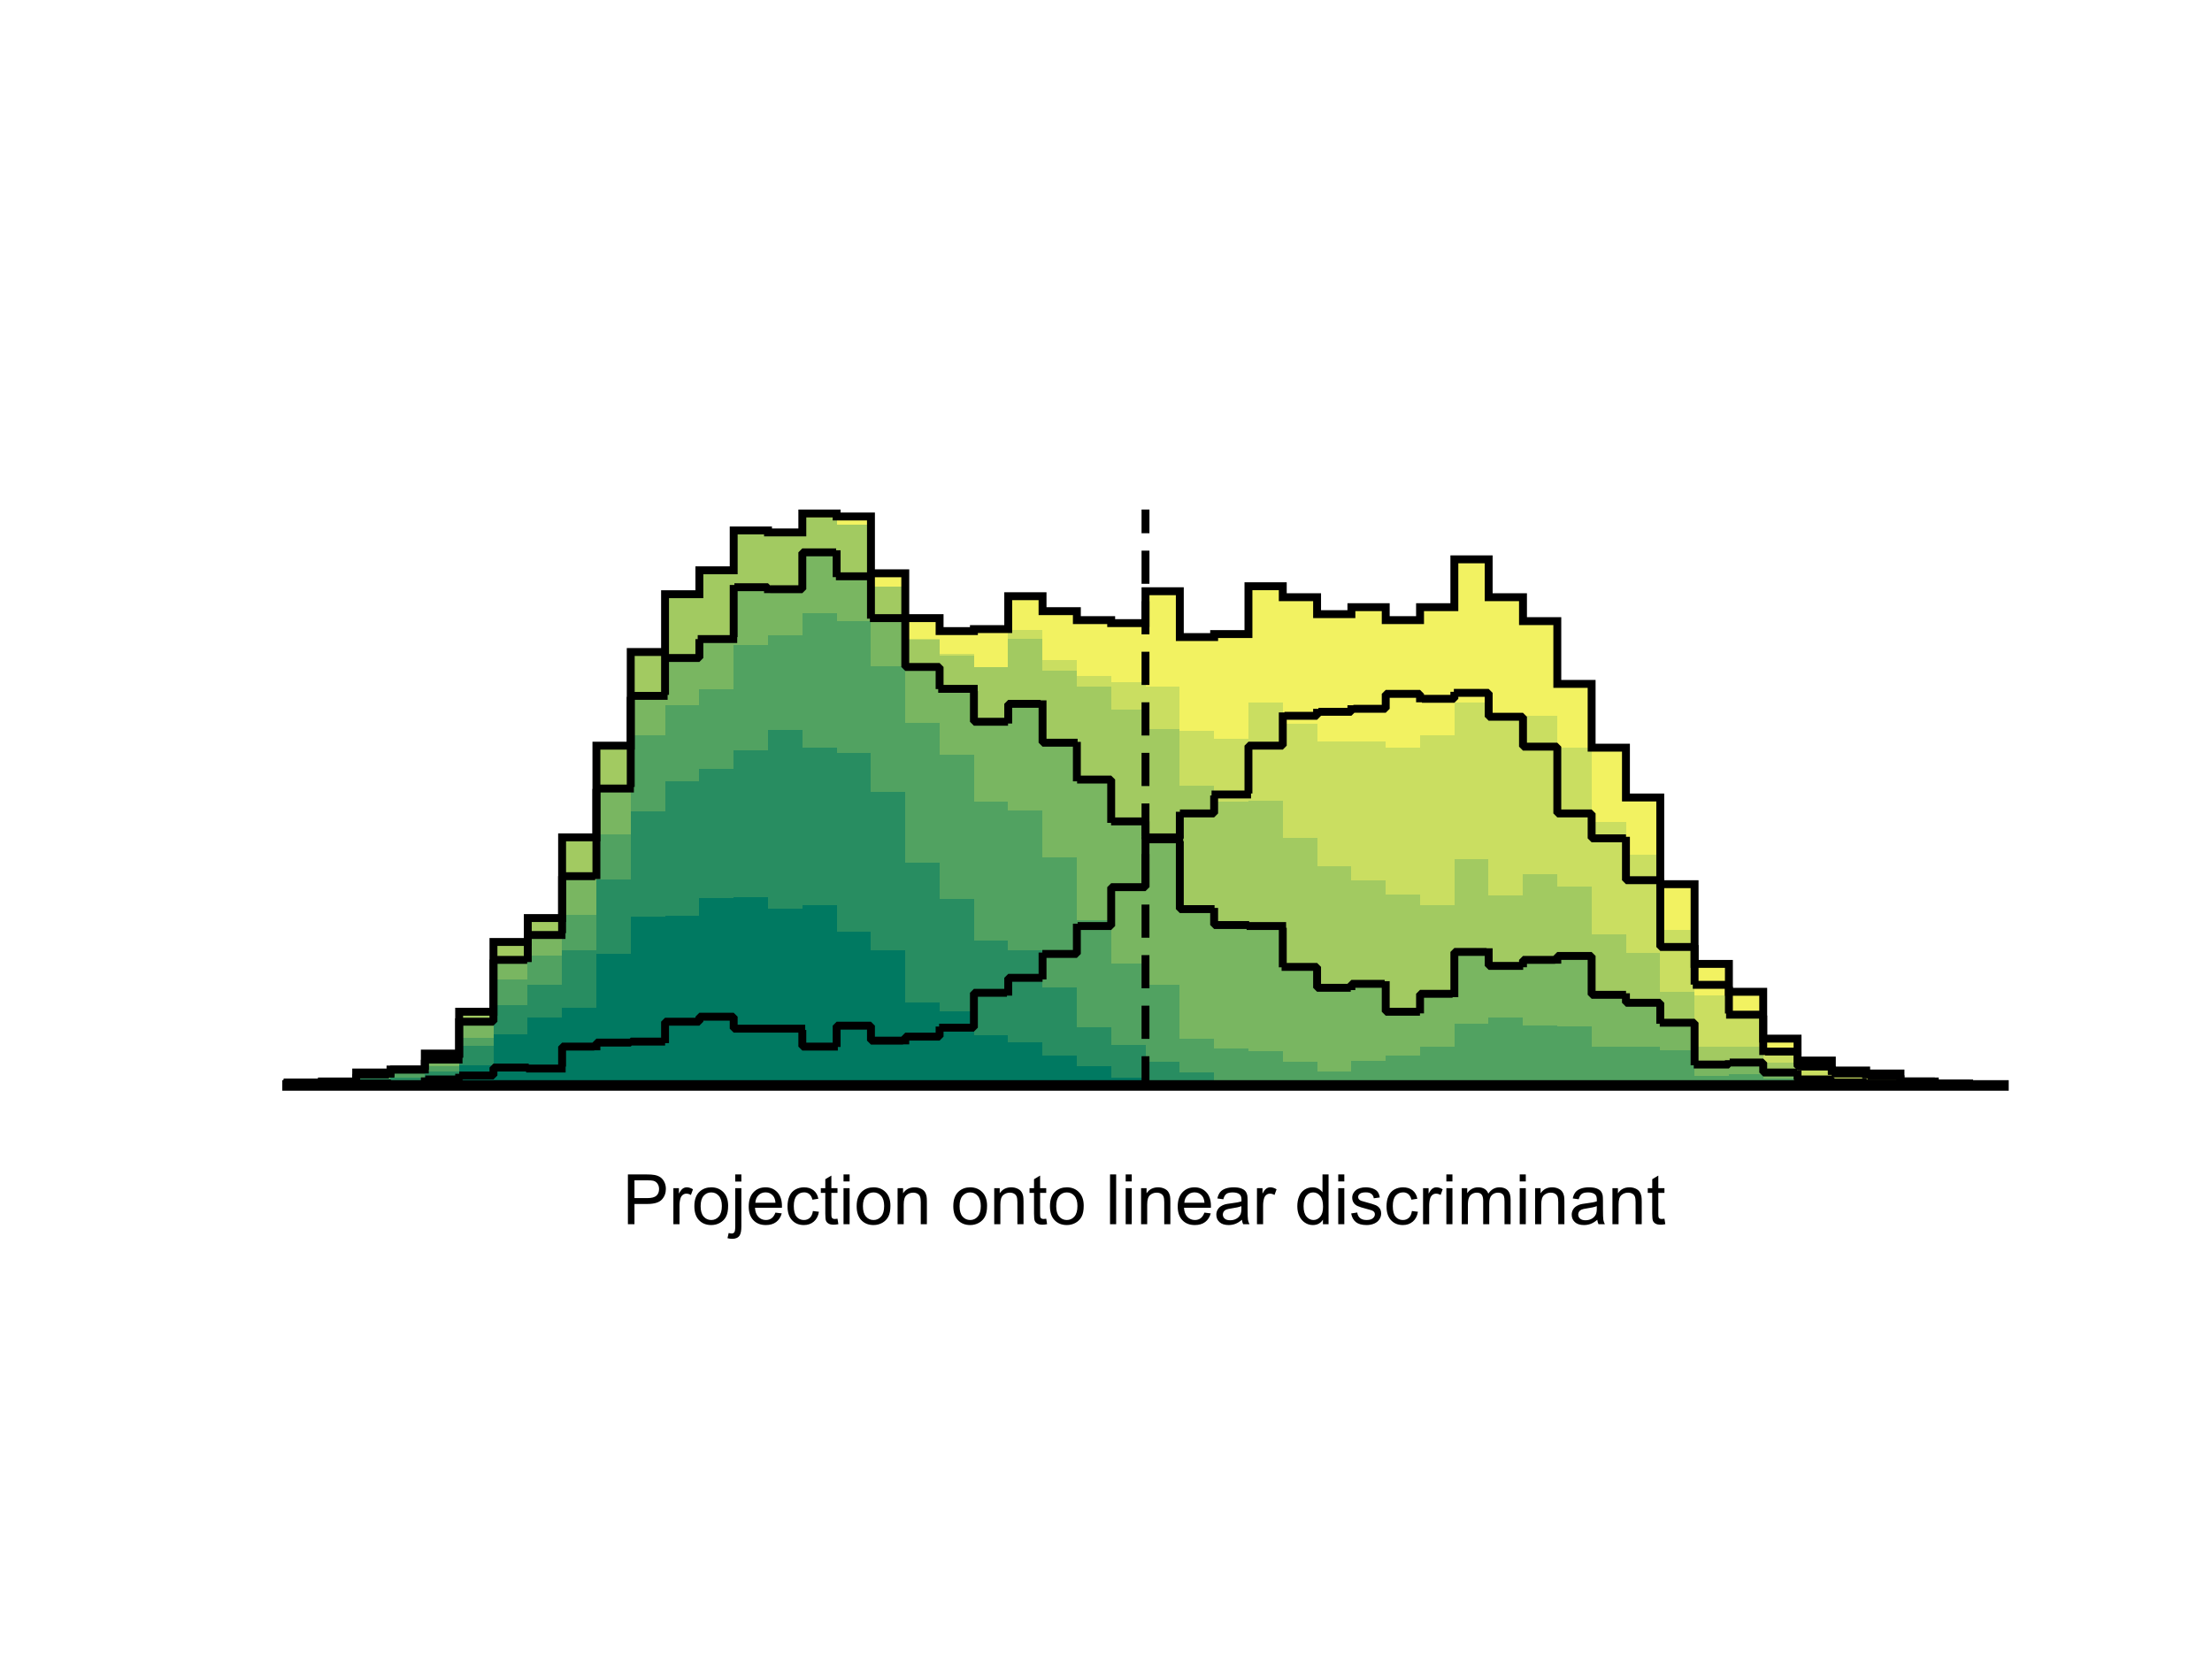 <?xml version="1.0"?>
<!DOCTYPE svg PUBLIC '-//W3C//DTD SVG 1.0//EN'
          'http://www.w3.org/TR/2001/REC-SVG-20010904/DTD/svg10.dtd'>
<svg xmlns:xlink="http://www.w3.org/1999/xlink" style="fill-opacity:1; color-rendering:auto; color-interpolation:auto; text-rendering:auto; stroke:black; stroke-linecap:square; stroke-miterlimit:10; shape-rendering:auto; stroke-opacity:1; fill:black; stroke-dasharray:none; font-weight:normal; stroke-width:1; font-family:'Dialog'; font-style:normal; stroke-linejoin:miter; font-size:12px; stroke-dashoffset:0; image-rendering:auto;" width="700" height="525" xmlns="http://www.w3.org/2000/svg"
><rect width="100%" height="100%" fill="#333333" stroke="none"/><!--Generated by the Batik Graphics2D SVG Generator--><defs id="genericDefs"
  /><g
  ><defs id="defs1"
    ><clipPath clipPathUnits="userSpaceOnUse" id="clipPath1"
      ><path d="M0 0 L700 0 L700 525 L0 525 L0 0 Z"
      /></clipPath
    ></defs
    ><g style="fill:white; stroke:white;"
    ><rect x="0" y="0" width="700" style="clip-path:url(#clipPath1); stroke:none;" height="525"
    /></g
    ><g style="fill:white; text-rendering:optimizeSpeed; color-rendering:optimizeSpeed; image-rendering:optimizeSpeed; shape-rendering:crispEdges; stroke:white; color-interpolation:sRGB;"
    ><rect x="0" width="700" height="525" y="0" style="stroke:none;"
      /><path d="M101.86 343.5 L101.86 342.554 L91 342.554 L91 343.5 ZM112.72 343.5 L112.72 342.239 L101.86 342.239 L101.86 343.5 ZM123.58 343.5 L123.58 339.401 L112.72 339.401 L112.72 343.5 ZM134.44 343.5 L134.44 338.455 L123.58 338.455 L123.58 343.5 ZM145.3 343.5 L145.3 333.409 L134.44 333.409 L134.44 343.5 ZM156.16 343.5 L156.16 320.166 L145.3 320.166 L145.3 343.5 ZM167.02 343.5 L167.02 298.092 L156.16 298.092 L156.16 343.5 ZM177.88 343.5 L177.88 290.524 L167.02 290.524 L167.02 343.5 ZM188.74 343.5 L188.74 264.983 L177.88 264.983 L177.88 343.5 ZM199.6 343.5 L199.6 235.972 L188.74 235.972 L188.74 343.5 ZM210.46 343.5 L210.46 206.331 L199.6 206.331 L199.6 343.5 ZM221.32 343.5 L221.32 188.042 L210.46 188.042 L210.46 343.5 ZM232.18 343.5 L232.18 180.474 L221.32 180.474 L221.32 343.5 ZM243.04 343.5 L243.04 167.861 L232.18 167.861 L232.18 343.5 ZM253.9 343.5 L253.9 168.491 L243.04 168.491 L243.04 343.5 ZM264.76 343.5 L264.76 162.5 L253.9 162.5 L253.9 343.5 ZM275.62 343.5 L275.62 163.446 L264.76 163.446 L264.76 343.5 ZM286.48 343.5 L286.48 181.42 L275.62 181.42 L275.62 343.5 ZM297.34 343.5 L297.34 195.61 L286.48 195.61 L286.48 343.5 ZM308.2 343.5 L308.2 199.709 L297.34 199.709 L297.34 343.5 ZM319.06 343.5 L319.06 199.078 L308.2 199.078 L308.2 343.5 ZM329.92 343.5 L329.92 188.673 L319.06 188.673 L319.06 343.5 ZM340.78 343.5 L340.78 193.402 L329.92 193.402 L329.92 343.5 ZM351.64 343.5 L351.64 196.24 L340.78 196.24 L340.78 343.5 ZM362.5 343.5 L362.5 197.186 L351.64 197.186 L351.64 343.5 ZM373.36 343.5 L373.36 187.096 L362.5 187.096 L362.5 343.5 ZM384.22 343.5 L384.22 201.601 L373.36 201.601 L373.36 343.5 ZM395.08 343.5 L395.08 200.655 L384.22 200.655 L384.22 343.5 ZM405.94 343.5 L405.94 185.519 L395.08 185.519 L395.08 343.5 ZM416.8 343.5 L416.8 188.988 L405.94 188.988 L405.94 343.5 ZM427.66 343.5 L427.66 194.348 L416.8 194.348 L416.8 343.5 ZM438.52 343.5 L438.52 192.141 L427.66 192.141 L427.66 343.5 ZM449.38 343.5 L449.38 196.24 L438.52 196.24 L438.52 343.5 ZM460.24 343.5 L460.24 192.141 L449.38 192.141 L449.38 343.5 ZM471.1 343.5 L471.1 177.005 L460.24 177.005 L460.24 343.5 ZM481.96 343.5 L481.96 188.988 L471.1 188.988 L471.1 343.5 ZM492.82 343.5 L492.82 196.556 L481.96 196.556 L481.96 343.5 ZM503.68 343.5 L503.68 216.422 L492.82 216.422 L492.82 343.5 ZM514.54 343.5 L514.54 236.603 L503.68 236.603 L503.68 343.5 ZM525.4 343.5 L525.4 252.369 L514.54 252.369 L514.54 343.5 ZM536.26 343.5 L536.26 279.803 L525.4 279.803 L525.4 343.5 ZM547.12 343.5 L547.12 305.03 L536.26 305.03 L536.26 343.5 ZM557.98 343.5 L557.98 313.859 L547.12 313.859 L547.12 343.5 ZM568.84 343.5 L568.84 328.679 L557.98 328.679 L557.98 343.5 ZM579.7 343.5 L579.7 335.617 L568.84 335.617 L568.84 343.5 ZM590.56 343.5 L590.56 338.77 L579.7 338.77 L579.7 343.5 ZM601.42 343.5 L601.42 339.716 L590.56 339.716 L590.56 343.5 ZM612.28 343.5 L612.28 342.239 L601.42 342.239 L601.42 343.5 ZM623.14 343.5 L623.14 342.869 L612.28 342.869 L612.28 343.5 ZM634 343.5 L634 343.185 L623.14 343.185 L623.14 343.5 Z" style="fill:rgb(242,242,97); stroke:none;"
      /><path d="M101.86 343.5 L101.86 342.554 L91 342.554 L91 343.5 ZM112.72 343.5 L112.72 342.239 L101.86 342.239 L101.86 343.5 ZM123.58 343.5 L123.58 339.401 L112.72 339.401 L112.72 343.5 ZM134.44 343.5 L134.44 338.455 L123.58 338.455 L123.58 343.5 ZM145.3 343.5 L145.3 333.409 L134.44 333.409 L134.44 343.5 ZM156.16 343.5 L156.16 320.166 L145.3 320.166 L145.3 343.5 ZM167.02 343.5 L167.02 298.092 L156.16 298.092 L156.16 343.5 ZM177.88 343.5 L177.88 290.524 L167.02 290.524 L167.02 343.5 ZM188.74 343.5 L188.74 264.983 L177.88 264.983 L177.88 343.5 ZM199.6 343.5 L199.6 235.972 L188.74 235.972 L188.74 343.5 ZM210.46 343.5 L210.46 206.331 L199.6 206.331 L199.6 343.5 ZM221.32 343.5 L221.32 188.042 L210.46 188.042 L210.46 343.5 ZM232.18 343.5 L232.18 180.789 L221.32 180.789 L221.32 343.5 ZM243.04 343.5 L243.04 167.861 L232.18 167.861 L232.18 343.5 ZM253.9 343.5 L253.9 169.437 L243.04 169.437 L243.04 343.5 ZM264.76 343.5 L264.76 163.761 L253.9 163.761 L253.9 343.5 ZM275.62 343.5 L275.62 165.969 L264.76 165.969 L264.76 343.5 ZM286.48 343.5 L286.48 185.519 L275.62 185.519 L275.62 343.5 ZM297.34 343.5 L297.34 202.232 L286.48 202.232 L286.48 343.5 ZM308.2 343.5 L308.2 206.962 L297.34 206.962 L297.34 343.5 ZM319.06 343.5 L319.06 211.061 L308.2 211.061 L308.2 343.5 ZM329.92 343.5 L329.92 199.394 L319.06 199.394 L319.06 343.5 ZM340.78 343.5 L340.78 208.854 L329.92 208.854 L329.92 343.5 ZM351.64 343.5 L351.64 213.899 L340.78 213.899 L340.78 343.5 ZM362.5 343.5 L362.5 215.791 L351.64 215.791 L351.64 343.5 ZM373.36 343.5 L373.36 217.368 L362.5 217.368 L362.5 343.5 ZM384.22 343.5 L384.22 231.242 L373.36 231.242 L373.36 343.5 ZM395.08 343.5 L395.08 233.765 L384.22 233.765 L384.22 343.5 ZM405.94 343.5 L405.94 222.413 L395.08 222.413 L395.08 343.5 ZM416.8 343.5 L416.8 229.035 L405.94 229.035 L405.94 343.5 ZM427.66 234.711 L416.8 234.711 L416.8 343.5 L427.66 343.5 L438.52 343.5 L438.52 234.711 ZM449.38 343.5 L449.38 236.603 L438.52 236.603 L438.52 343.5 ZM460.24 343.5 L460.24 232.819 L449.38 232.819 L449.38 343.5 ZM471.1 343.5 L471.1 222.413 L460.24 222.413 L460.24 343.5 ZM481.96 343.5 L481.96 226.827 L471.1 226.827 L471.1 343.5 ZM492.82 343.5 L492.82 226.512 L481.96 226.512 L481.96 343.5 ZM503.68 343.5 L503.68 236.603 L492.82 236.603 L492.82 343.5 ZM514.54 343.5 L514.54 260.253 L503.68 260.253 L503.68 343.5 ZM525.4 343.5 L525.4 270.343 L514.54 270.343 L514.54 343.5 ZM536.26 343.5 L536.26 294.308 L525.4 294.308 L525.4 343.5 ZM547.12 343.5 L547.12 315.12 L536.26 315.12 L536.26 343.5 ZM557.98 343.5 L557.98 320.166 L547.12 320.166 L547.12 343.5 ZM568.84 343.5 L568.84 331.833 L557.98 331.833 L557.98 343.5 ZM579.7 343.5 L579.7 337.509 L568.84 337.509 L568.84 343.5 ZM590.56 343.5 L590.56 340.347 L579.7 340.347 L579.7 343.5 ZM601.42 343.5 L601.42 341.293 L590.56 341.293 L590.56 343.5 ZM612.28 343.5 L612.28 342.239 L601.42 342.239 L601.42 343.5 ZM623.14 343.185 L612.28 343.185 L612.28 343.5 L623.14 343.5 L634 343.5 L634 343.185 Z" style="fill:rgb(202,222,97); stroke:none;"
      /><path d="M101.86 343.5 L101.86 342.554 L91 342.554 L91 343.5 ZM112.72 343.5 L112.72 342.239 L101.86 342.239 L101.86 343.5 ZM123.58 343.5 L123.58 339.401 L112.72 339.401 L112.72 343.5 ZM134.44 343.5 L134.44 338.455 L123.58 338.455 L123.58 343.5 ZM145.3 343.5 L145.3 333.409 L134.44 333.409 L134.44 343.5 ZM156.16 343.5 L156.16 320.166 L145.3 320.166 L145.3 343.5 ZM167.02 343.5 L167.02 298.092 L156.16 298.092 L156.16 343.5 ZM177.88 343.5 L177.88 290.524 L167.02 290.524 L167.02 343.5 ZM188.74 343.5 L188.74 264.983 L177.88 264.983 L177.88 343.5 ZM199.6 343.5 L199.6 235.972 L188.74 235.972 L188.74 343.5 ZM210.46 343.5 L210.46 206.331 L199.6 206.331 L199.6 343.5 ZM221.32 343.5 L221.32 188.042 L210.46 188.042 L210.46 343.5 ZM232.18 343.5 L232.18 180.789 L221.32 180.789 L221.32 343.5 ZM243.04 343.5 L243.04 167.861 L232.18 167.861 L232.18 343.5 ZM253.9 343.5 L253.9 169.437 L243.04 169.437 L243.04 343.5 ZM264.76 343.5 L264.76 163.761 L253.9 163.761 L253.9 343.5 ZM275.62 343.5 L275.62 165.969 L264.76 165.969 L264.76 343.5 ZM286.48 343.5 L286.48 185.519 L275.62 185.519 L275.62 343.5 ZM297.34 343.5 L297.34 202.547 L286.48 202.547 L286.48 343.5 ZM308.2 343.5 L308.2 207.592 L297.34 207.592 L297.34 343.5 ZM319.06 343.5 L319.06 211.061 L308.2 211.061 L308.2 343.5 ZM329.92 343.5 L329.92 202.232 L319.06 202.232 L319.06 343.5 ZM340.78 343.5 L340.78 212.322 L329.92 212.322 L329.92 343.5 ZM351.64 343.5 L351.64 217.368 L340.78 217.368 L340.78 343.5 ZM362.5 343.5 L362.5 224.62 L351.64 224.62 L351.64 343.5 ZM373.36 343.5 L373.36 230.612 L362.5 230.612 L362.5 343.5 ZM384.22 343.5 L384.22 248.585 L373.36 248.585 L373.36 343.5 ZM395.08 343.5 L395.08 253.631 L384.22 253.631 L384.22 343.5 ZM405.94 343.5 L405.94 253.315 L395.08 253.315 L395.08 343.5 ZM416.8 343.5 L416.8 265.298 L405.94 265.298 L405.94 343.5 ZM427.66 343.5 L427.66 274.127 L416.8 274.127 L416.8 343.5 ZM438.52 343.5 L438.52 278.542 L427.66 278.542 L427.66 343.5 ZM449.38 343.5 L449.38 282.957 L438.52 282.957 L438.52 343.5 ZM460.24 343.5 L460.24 286.425 L449.38 286.425 L449.38 343.5 ZM471.1 343.5 L471.1 271.92 L460.24 271.92 L460.24 343.5 ZM481.96 343.5 L481.96 283.272 L471.1 283.272 L471.1 343.5 ZM492.82 343.5 L492.82 276.65 L481.96 276.65 L481.96 343.5 ZM503.68 343.5 L503.68 280.434 L492.82 280.434 L492.82 343.5 ZM514.54 343.5 L514.54 295.57 L503.68 295.57 L503.68 343.5 ZM525.4 343.5 L525.4 301.561 L514.54 301.561 L514.54 343.5 ZM536.26 343.5 L536.26 313.859 L525.4 313.859 L525.4 343.5 ZM547.12 331.202 L536.26 331.202 L536.26 343.5 L547.12 343.5 L557.98 343.5 L557.98 331.202 ZM568.84 343.5 L568.84 336.247 L557.98 336.247 L557.98 343.5 ZM579.7 343.5 L579.7 340.662 L568.84 340.662 L568.84 343.5 ZM590.56 342.239 L579.7 342.239 L579.7 343.5 L590.56 343.5 L601.42 343.5 L601.42 342.239 Z" style="fill:rgb(162,202,97); stroke:none;"
      /><path d="M101.86 343.5 L101.86 343.185 L91 343.185 L91 343.5 ZM112.72 343.5 L112.72 342.554 L101.86 342.554 L101.86 343.5 ZM123.58 343.5 L123.58 340.031 L112.72 340.031 L112.72 343.5 ZM134.44 343.5 L134.44 338.455 L123.58 338.455 L123.58 343.5 ZM145.3 343.5 L145.3 335.301 L134.44 335.301 L134.44 343.5 ZM156.16 343.5 L156.16 323.319 L145.3 323.319 L145.3 343.5 ZM167.02 343.5 L167.02 303.768 L156.16 303.768 L156.16 343.5 ZM177.88 343.5 L177.88 295.885 L167.02 295.885 L167.02 343.5 ZM188.74 343.5 L188.74 277.281 L177.88 277.281 L177.88 343.5 ZM199.6 343.5 L199.6 249.531 L188.74 249.531 L188.74 343.5 ZM210.46 343.5 L210.46 220.206 L199.6 220.206 L199.6 343.5 ZM221.32 343.5 L221.32 208.223 L210.46 208.223 L210.46 343.5 ZM232.18 343.5 L232.18 202.232 L221.32 202.232 L221.32 343.5 ZM243.04 343.5 L243.04 185.834 L232.18 185.834 L232.18 343.5 ZM253.9 343.5 L253.9 186.465 L243.04 186.465 L243.04 343.5 ZM264.76 343.5 L264.76 174.798 L253.9 174.798 L253.9 343.5 ZM275.62 343.5 L275.62 182.366 L264.76 182.366 L264.76 343.5 ZM286.48 343.5 L286.48 195.61 L275.62 195.61 L275.62 343.5 ZM297.34 343.5 L297.34 211.061 L286.48 211.061 L286.48 343.5 ZM308.2 343.5 L308.2 217.998 L297.34 217.998 L297.34 343.5 ZM319.06 343.5 L319.06 228.404 L308.2 228.404 L308.2 343.5 ZM329.92 343.5 L329.92 222.728 L319.06 222.728 L319.06 343.5 ZM340.78 343.5 L340.78 235.026 L329.92 235.026 L329.92 343.5 ZM351.64 343.5 L351.64 246.693 L340.78 246.693 L340.78 343.5 ZM362.5 343.5 L362.5 259.937 L351.64 259.937 L351.64 343.5 ZM373.36 343.5 L373.36 265.613 L362.5 265.613 L362.5 343.5 ZM384.22 343.5 L384.22 287.686 L373.36 287.686 L373.36 343.5 ZM395.08 343.5 L395.08 292.732 L384.22 292.732 L384.22 343.5 ZM405.94 343.5 L405.94 293.047 L395.08 293.047 L395.08 343.5 ZM416.8 343.5 L416.8 305.976 L405.94 305.976 L405.94 343.5 ZM427.66 343.5 L427.66 312.598 L416.8 312.598 L416.8 343.5 ZM438.52 343.5 L438.52 311.336 L427.66 311.336 L427.66 343.5 ZM449.38 343.5 L449.38 320.166 L438.52 320.166 L438.52 343.5 ZM460.24 343.5 L460.24 314.49 L449.38 314.49 L449.38 343.5 ZM471.1 343.5 L471.1 301.246 L460.24 301.246 L460.24 343.5 ZM481.96 343.5 L481.96 305.66 L471.1 305.66 L471.1 343.5 ZM492.82 343.5 L492.82 303.768 L481.96 303.768 L481.96 343.5 ZM503.68 343.5 L503.68 302.507 L492.82 302.507 L492.82 343.5 ZM514.54 343.5 L514.54 314.805 L503.68 314.805 L503.68 343.5 ZM525.4 343.5 L525.4 317.327 L514.54 317.327 L514.54 343.5 ZM536.26 343.5 L536.26 323.634 L525.4 323.634 L525.4 343.5 ZM547.12 343.5 L547.12 336.878 L536.26 336.878 L536.26 343.5 ZM557.98 343.5 L557.98 336.247 L547.12 336.247 L547.12 343.5 ZM568.84 343.5 L568.84 339.401 L557.98 339.401 L557.98 343.5 ZM579.7 343.5 L579.7 341.608 L568.84 341.608 L568.84 343.5 ZM590.56 343.5 L590.56 342.554 L579.7 342.554 L579.7 343.5 ZM601.42 343.5 L601.42 342.869 L590.56 342.869 L590.56 343.5 Z" style="fill:rgb(121,182,97); stroke:none;"
      /><path d="M112.72 343.5 L112.72 342.554 L101.86 342.554 L101.86 343.5 ZM123.58 343.5 L123.58 341.293 L112.72 341.293 L112.72 343.5 ZM134.44 343.5 L134.44 339.716 L123.58 339.716 L123.58 343.5 ZM145.3 343.5 L145.3 337.509 L134.44 337.509 L134.44 343.5 ZM156.16 343.5 L156.16 328.364 L145.3 328.364 L145.3 343.5 ZM167.02 343.5 L167.02 310.075 L156.16 310.075 L156.16 343.5 ZM177.88 343.5 L177.88 302.507 L167.02 302.507 L167.02 343.5 ZM188.74 343.5 L188.74 289.578 L177.88 289.578 L177.88 343.5 ZM199.6 343.5 L199.6 264.037 L188.74 264.037 L188.74 343.5 ZM210.46 343.5 L210.46 232.819 L199.6 232.819 L199.6 343.5 ZM221.32 343.5 L221.32 223.043 L210.46 223.043 L210.46 343.5 ZM232.18 343.5 L232.18 217.998 L221.32 217.998 L221.32 343.5 ZM243.04 343.5 L243.04 204.124 L232.18 204.124 L232.18 343.5 ZM253.9 343.5 L253.9 200.97 L243.04 200.97 L243.04 343.5 ZM264.76 343.5 L264.76 194.033 L253.9 194.033 L253.9 343.5 ZM275.62 343.5 L275.62 196.556 L264.76 196.556 L264.76 343.5 ZM286.48 343.5 L286.48 210.746 L275.62 210.746 L275.62 343.5 ZM297.34 343.5 L297.34 228.72 L286.48 228.72 L286.48 343.5 ZM308.2 343.5 L308.2 238.81 L297.34 238.81 L297.34 343.5 ZM319.06 343.5 L319.06 253.631 L308.2 253.631 L308.2 343.5 ZM329.92 343.5 L329.92 256.469 L319.06 256.469 L319.06 343.5 ZM340.78 343.5 L340.78 271.289 L329.92 271.289 L329.92 343.5 ZM351.64 343.5 L351.64 291.155 L340.78 291.155 L340.78 343.5 ZM362.5 343.5 L362.5 305.03 L351.64 305.03 L351.64 343.5 ZM373.36 343.5 L373.36 311.652 L362.5 311.652 L362.5 343.5 ZM384.22 343.5 L384.22 328.679 L373.36 328.679 L373.36 343.5 ZM395.08 343.5 L395.08 331.833 L384.22 331.833 L384.22 343.5 ZM405.94 343.5 L405.94 332.779 L395.08 332.779 L395.08 343.5 ZM416.8 343.5 L416.8 335.932 L405.94 335.932 L405.94 343.5 ZM427.66 343.5 L427.66 339.085 L416.8 339.085 L416.8 343.5 ZM438.52 343.5 L438.52 335.617 L427.66 335.617 L427.66 343.5 ZM449.38 343.5 L449.38 334.04 L438.52 334.04 L438.52 343.5 ZM460.24 343.5 L460.24 331.202 L449.38 331.202 L449.38 343.5 ZM471.1 343.5 L471.1 323.95 L460.24 323.95 L460.24 343.5 ZM481.96 343.5 L481.96 322.058 L471.1 322.058 L471.1 343.5 ZM492.82 343.5 L492.82 324.58 L481.96 324.58 L481.96 343.5 ZM503.68 343.5 L503.68 324.896 L492.82 324.896 L492.82 343.5 ZM514.54 331.202 L503.68 331.202 L503.68 343.5 L514.54 343.5 L525.4 343.5 L525.4 331.202 ZM536.26 343.5 L536.26 332.463 L525.4 332.463 L525.4 343.5 ZM547.12 343.5 L547.12 340.347 L536.26 340.347 L536.26 343.5 ZM557.98 343.5 L557.98 340.031 L547.12 340.031 L547.12 343.5 ZM568.84 343.5 L568.84 341.293 L557.98 341.293 L557.98 343.5 ZM579.7 343.5 L579.7 342.554 L568.84 342.554 L568.84 343.5 ZM590.56 343.185 L579.7 343.185 L579.7 343.5 L590.56 343.5 L601.42 343.5 L601.42 343.185 Z" style="fill:rgb(81,162,97); stroke:none;"
      /><path d="M112.72 343.5 L112.72 342.869 L101.86 342.869 L101.86 343.5 ZM123.58 343.5 L123.58 341.293 L112.72 341.293 L112.72 343.5 ZM134.44 343.5 L134.44 340.977 L123.58 340.977 L123.58 343.5 ZM145.3 343.5 L145.3 339.085 L134.44 339.085 L134.44 343.5 ZM156.16 343.5 L156.16 330.887 L145.3 330.887 L145.3 343.5 ZM167.02 343.5 L167.02 317.958 L156.16 317.958 L156.16 343.5 ZM177.88 343.5 L177.88 311.652 L167.02 311.652 L167.02 343.5 ZM188.74 343.5 L188.74 300.615 L177.88 300.615 L177.88 343.5 ZM199.6 343.5 L199.6 278.226 L188.74 278.226 L188.74 343.5 ZM210.46 343.5 L210.46 256.784 L199.6 256.784 L199.6 343.5 ZM221.32 343.5 L221.32 247.324 L210.46 247.324 L210.46 343.5 ZM232.18 343.5 L232.18 243.225 L221.32 243.225 L221.32 343.5 ZM243.04 343.5 L243.04 237.549 L232.18 237.549 L232.18 343.5 ZM253.9 343.5 L253.9 230.927 L243.04 230.927 L243.04 343.5 ZM264.76 343.5 L264.76 236.603 L253.9 236.603 L253.9 343.5 ZM275.62 343.5 L275.62 238.179 L264.76 238.179 L264.76 343.5 ZM286.48 343.5 L286.48 250.477 L275.62 250.477 L275.62 343.5 ZM297.34 343.5 L297.34 272.866 L286.48 272.866 L286.48 343.5 ZM308.2 343.5 L308.2 284.533 L297.34 284.533 L297.34 343.5 ZM319.06 343.5 L319.06 297.777 L308.2 297.777 L308.2 343.5 ZM329.92 343.5 L329.92 300.615 L319.06 300.615 L319.06 343.5 ZM340.78 343.5 L340.78 312.598 L329.92 312.598 L329.92 343.5 ZM351.64 343.5 L351.64 325.211 L340.78 325.211 L340.78 343.5 ZM362.5 343.5 L362.5 330.571 L351.64 330.571 L351.64 343.5 ZM373.36 343.5 L373.36 335.932 L362.5 335.932 L362.5 343.5 ZM384.22 343.5 L384.22 339.401 L373.36 339.401 L373.36 343.5 ZM395.08 343.5 L395.08 341.923 L384.22 341.923 L384.22 343.5 ZM405.94 342.239 L395.08 342.239 L395.08 343.5 L405.94 343.5 L416.8 343.5 L416.8 342.239 ZM427.66 343.5 L427.66 343.185 L416.8 343.185 L416.8 343.5 Z" style="fill:rgb(40,141,97); stroke:none;"
      /><path d="M112.72 343.5 L112.72 343.185 L101.86 343.185 L101.86 343.5 ZM123.58 343.5 L123.58 342.239 L112.72 342.239 L112.72 343.5 ZM134.44 343.5 L134.44 341.923 L123.58 341.923 L123.58 343.5 ZM145.3 343.5 L145.3 340.662 L134.44 340.662 L134.44 343.5 ZM156.16 343.5 L156.16 337.193 L145.3 337.193 L145.3 343.5 ZM167.02 343.5 L167.02 327.418 L156.16 327.418 L156.16 343.5 ZM177.88 343.5 L177.88 322.058 L167.02 322.058 L167.02 343.5 ZM188.74 343.5 L188.74 318.904 L177.88 318.904 L177.88 343.5 ZM199.6 343.5 L199.6 301.876 L188.74 301.876 L188.74 343.5 ZM210.46 343.5 L210.46 290.209 L199.6 290.209 L199.6 343.5 ZM221.32 343.5 L221.32 289.894 L210.46 289.894 L210.46 343.5 ZM232.18 343.5 L232.18 284.218 L221.32 284.218 L221.32 343.5 ZM243.04 343.5 L243.04 283.902 L232.18 283.902 L232.18 343.5 ZM253.9 343.5 L253.9 287.686 L243.04 287.686 L243.04 343.5 ZM264.76 343.5 L264.76 286.425 L253.9 286.425 L253.9 343.5 ZM275.62 343.5 L275.62 294.939 L264.76 294.939 L264.76 343.5 ZM286.48 343.5 L286.48 300.615 L275.62 300.615 L275.62 343.5 ZM297.34 343.5 L297.34 317.327 L286.48 317.327 L286.48 343.5 ZM308.2 343.5 L308.2 320.166 L297.34 320.166 L297.34 343.5 ZM319.06 343.5 L319.06 327.733 L308.2 327.733 L308.2 343.5 ZM329.92 343.5 L329.92 329.941 L319.06 329.941 L319.06 343.5 ZM340.78 343.5 L340.78 334.04 L329.92 334.04 L329.92 343.5 ZM351.64 343.5 L351.64 337.509 L340.78 337.509 L340.78 343.5 ZM362.5 343.5 L362.5 340.977 L351.64 340.977 L351.64 343.5 ZM373.36 343.5 L373.36 342.239 L362.5 342.239 L362.5 343.5 ZM384.22 343.5 L384.22 342.869 L373.36 342.869 L373.36 343.5 ZM395.08 343.5 L395.08 343.185 L384.22 343.185 L384.22 343.5 ZM416.8 343.5 L416.8 342.869 L405.94 342.869 L405.94 343.5 Z" style="fill:rgb(0,121,97); stroke:none;"
    /></g
    ><g style="text-rendering:geometricPrecision; stroke-width:2.5; color-interpolation:linearRGB; color-rendering:optimizeQuality; stroke-linecap:butt; image-rendering:optimizeQuality;"
    ><path d="M91 342.554 L101.86 342.554 L101.86 342.239 L112.72 342.239 L112.72 339.401 L123.58 339.401 L123.58 338.455 L134.44 338.455 L134.44 333.409 L145.3 333.409 L145.3 320.166 L156.16 320.166 L156.16 298.092 L167.02 298.092 L167.02 290.524 L177.88 290.524 L177.88 264.983 L188.74 264.983 L188.74 235.972 L199.6 235.972 L199.6 206.331 L210.46 206.331 L210.46 188.042 L221.32 188.042 L221.32 180.474 L232.18 180.474 L232.18 167.861 L243.04 167.861 L243.04 168.491 L253.9 168.491 L253.9 162.5 L264.76 162.5 L264.76 163.446 L275.62 163.446 L275.62 181.42 L286.48 181.42 L286.48 195.61 L297.34 195.61 L297.34 199.709 L308.2 199.709 L308.2 199.078 L319.06 199.078 L319.06 188.673 L329.92 188.673 L329.92 193.402 L340.78 193.402 L340.78 196.24 L351.64 196.24 L351.64 197.186 L362.5 197.186 L362.5 187.096 L373.36 187.096 L373.36 201.601 L384.22 201.601 L384.22 200.655 L395.08 200.655 L395.08 185.519 L405.94 185.519 L405.94 188.988 L416.8 188.988 L416.8 194.348 L427.66 194.348 L427.66 192.141 L438.52 192.141 L438.52 196.24 L449.38 196.24 L449.38 192.141 L460.24 192.141 L460.24 177.005 L471.1 177.005 L471.1 188.988 L481.96 188.988 L481.96 196.556 L492.82 196.556 L492.82 216.422 L503.68 216.422 L503.68 236.603 L514.54 236.603 L514.54 252.369 L525.4 252.369 L525.4 279.803 L536.26 279.803 L536.26 305.03 L547.12 305.03 L547.12 313.859 L557.98 313.859 L557.98 328.679 L568.84 328.679 L568.84 335.617 L579.7 335.617 L579.7 338.77 L590.56 338.77 L590.56 339.716 L601.42 339.716 L601.42 342.239 L612.28 342.239 L612.28 342.869 L623.14 342.869 L623.14 343.185 L634 343.185 L634 343.185" style="fill:none; fill-rule:evenodd;"
      /><path style="fill:none; stroke-miterlimit:1; stroke-dasharray:2,2; fill-rule:evenodd; stroke-linejoin:bevel;" d="M91 343.185 L101.86 343.185 L101.86 342.554 L112.72 342.554 L112.72 340.031 L123.58 340.031 L123.58 338.455 L134.44 338.455 L134.44 335.301 L145.3 335.301 L145.3 323.319 L156.16 323.319 L156.16 303.768 L167.02 303.768 L167.02 295.885 L177.88 295.885 L177.88 277.281 L188.74 277.281 L188.74 249.531 L199.6 249.531 L199.6 220.206 L210.46 220.206 L210.46 208.223 L221.32 208.223 L221.32 202.232 L232.18 202.232 L232.18 185.834 L243.04 185.834 L243.04 186.465 L253.9 186.465 L253.9 174.798 L264.76 174.798 L264.76 182.366 L275.62 182.366 L275.62 195.61 L286.48 195.61 L286.48 211.061 L297.34 211.061 L297.34 217.998 L308.2 217.998 L308.2 228.404 L319.06 228.404 L319.06 222.728 L329.92 222.728 L329.92 235.026 L340.78 235.026 L340.78 246.693 L351.64 246.693 L351.64 259.937 L362.5 259.937 L362.5 265.613 L373.36 265.613 L373.36 287.686 L384.22 287.686 L384.22 292.732 L395.08 292.732 L395.08 293.047 L405.94 293.047 L405.94 305.976 L416.8 305.976 L416.8 312.598 L427.66 312.598 L427.66 311.336 L438.52 311.336 L438.52 320.166 L449.38 320.166 L449.38 314.49 L460.24 314.49 L460.24 301.246 L471.1 301.246 L471.1 305.66 L481.96 305.66 L481.96 303.768 L492.82 303.768 L492.82 302.507 L503.68 302.507 L503.68 314.805 L514.54 314.805 L514.54 317.327 L525.4 317.327 L525.4 323.634 L536.26 323.634 L536.26 336.878 L547.12 336.878 L547.12 336.247 L557.98 336.247 L557.98 339.401 L568.84 339.401 L568.84 341.608 L579.7 341.608 L579.7 342.554 L590.56 342.554 L590.56 342.869 L601.42 342.869 L601.42 343.5 L612.28 343.5 L612.28 343.5 L623.14 343.5 L623.14 343.5 L634 343.5 L634 343.5"
      /><path style="fill:none; stroke-miterlimit:1; stroke-dasharray:2,2; fill-rule:evenodd; stroke-linejoin:bevel;" d="M91 342.869 L101.86 342.869 L101.86 343.185 L112.72 343.185 L112.72 342.869 L123.58 342.869 L123.58 343.5 L134.44 343.5 L134.44 341.608 L145.3 341.608 L145.3 340.347 L156.16 340.347 L156.16 337.824 L167.02 337.824 L167.02 338.139 L177.88 338.139 L177.88 331.202 L188.74 331.202 L188.74 329.941 L199.6 329.941 L199.6 329.625 L210.46 329.625 L210.46 323.319 L221.32 323.319 L221.32 321.742 L232.18 321.742 L232.18 325.526 L243.04 325.526 L243.04 325.526 L253.9 325.526 L253.9 331.202 L264.76 331.202 L264.76 324.58 L275.62 324.58 L275.62 329.31 L286.48 329.31 L286.48 328.049 L297.34 328.049 L297.34 325.211 L308.2 325.211 L308.2 314.174 L319.06 314.174 L319.06 309.444 L329.92 309.444 L329.92 301.876 L340.78 301.876 L340.78 293.047 L351.64 293.047 L351.64 280.749 L362.5 280.749 L362.5 264.983 L373.36 264.983 L373.36 257.415 L384.22 257.415 L384.22 251.423 L395.08 251.423 L395.08 235.972 L405.94 235.972 L405.94 226.512 L416.8 226.512 L416.8 225.251 L427.66 225.251 L427.66 224.305 L438.52 224.305 L438.52 219.575 L449.38 219.575 L449.38 221.152 L460.24 221.152 L460.24 219.26 L471.1 219.26 L471.1 226.827 L481.96 226.827 L481.96 236.287 L492.82 236.287 L492.82 257.415 L503.68 257.415 L503.68 265.298 L514.54 265.298 L514.54 278.542 L525.4 278.542 L525.4 299.669 L536.26 299.669 L536.26 311.652 L547.12 311.652 L547.12 321.111 L557.98 321.111 L557.98 332.779 L568.84 332.779 L568.84 337.509 L579.7 337.509 L579.7 339.716 L590.56 339.716 L590.56 340.347 L601.42 340.347 L601.42 342.239 L612.28 342.239 L612.28 342.869 L623.14 342.869 L623.14 343.185 L634 343.185 L634 343.185"
      /><line x1="362.5" x2="362.5" y1="343.5" style="fill:none; stroke-linejoin:bevel; stroke-dasharray:8,8; stroke-miterlimit:1;" y2="162.5"
      /><line x1="91" x2="634" y1="343.5" style="stroke-linecap:square; fill:none; stroke-linejoin:round; stroke-width:3.333;" y2="343.5"
    /></g
    ><g transform="translate(362.5,364.408)" style="font-size:22px; text-rendering:geometricPrecision; color-rendering:optimizeQuality; image-rendering:optimizeQuality; font-family:'SansSerif'; color-interpolation:linearRGB;"
    ><path style="stroke:none;" d="M-163.797 23 L-163.797 7.25 L-157.859 7.25 Q-156.297 7.25 -155.469 7.406 Q-154.312 7.594 -153.523 8.141 Q-152.734 8.688 -152.258 9.664 Q-151.781 10.641 -151.781 11.812 Q-151.781 13.812 -153.062 15.203 Q-154.344 16.594 -157.672 16.594 L-161.719 16.594 L-161.719 23 L-163.797 23 ZM-161.719 14.734 L-157.641 14.734 Q-155.625 14.734 -154.781 13.984 Q-153.938 13.234 -153.938 11.875 Q-153.938 10.875 -154.43 10.172 Q-154.922 9.469 -155.75 9.25 Q-156.266 9.109 -157.688 9.109 L-161.719 9.109 L-161.719 14.734 ZM-149.404 23 L-149.404 11.594 L-147.654 11.594 L-147.654 13.328 Q-146.998 12.109 -146.428 11.719 Q-145.857 11.328 -145.185 11.328 Q-144.201 11.328 -143.201 11.953 L-143.857 13.75 Q-144.576 13.328 -145.279 13.328 Q-145.92 13.328 -146.42 13.711 Q-146.92 14.094 -147.139 14.766 Q-147.467 15.797 -147.467 17.031 L-147.467 23 L-149.404 23 ZM-142.766 17.297 Q-142.766 14.125 -141 12.594 Q-139.531 11.328 -137.422 11.328 Q-135.062 11.328 -133.57 12.875 Q-132.078 14.422 -132.078 17.141 Q-132.078 19.344 -132.742 20.602 Q-133.406 21.859 -134.664 22.562 Q-135.922 23.266 -137.422 23.266 Q-139.812 23.266 -141.289 21.727 Q-142.766 20.188 -142.766 17.297 ZM-140.781 17.297 Q-140.781 19.484 -139.828 20.578 Q-138.875 21.672 -137.422 21.672 Q-135.984 21.672 -135.023 20.57 Q-134.062 19.469 -134.062 17.234 Q-134.062 15.109 -135.023 14.023 Q-135.984 12.938 -137.422 12.938 Q-138.875 12.938 -139.828 14.023 Q-140.781 15.109 -140.781 17.297 ZM-129.827 9.5 L-129.827 7.25 L-127.89 7.25 L-127.89 9.5 L-129.827 9.5 ZM-132.28 27.422 L-131.905 25.781 Q-131.327 25.938 -130.999 25.938 Q-130.405 25.938 -130.116 25.547 Q-129.827 25.156 -129.827 23.578 L-129.827 11.594 L-127.89 11.594 L-127.89 23.625 Q-127.89 25.734 -128.436 26.562 Q-129.14 27.625 -130.765 27.625 Q-131.546 27.625 -132.28 27.422 ZM-117.111 19.328 L-115.111 19.578 Q-115.596 21.328 -116.869 22.297 Q-118.143 23.266 -120.143 23.266 Q-122.643 23.266 -124.103 21.719 Q-125.564 20.172 -125.564 17.391 Q-125.564 14.516 -124.088 12.922 Q-122.611 11.328 -120.236 11.328 Q-117.955 11.328 -116.502 12.891 Q-115.049 14.453 -115.049 17.281 Q-115.049 17.453 -115.064 17.797 L-123.58 17.797 Q-123.471 19.672 -122.51 20.672 Q-121.549 21.672 -120.127 21.672 Q-119.064 21.672 -118.314 21.109 Q-117.564 20.547 -117.111 19.328 ZM-123.471 16.203 L-117.096 16.203 Q-117.221 14.766 -117.83 14.047 Q-118.752 12.922 -120.221 12.922 Q-121.549 12.922 -122.455 13.812 Q-123.361 14.703 -123.471 16.203 ZM-105.251 18.828 L-103.345 19.062 Q-103.657 21.031 -104.939 22.148 Q-106.22 23.266 -108.095 23.266 Q-110.439 23.266 -111.86 21.734 Q-113.282 20.203 -113.282 17.344 Q-113.282 15.484 -112.673 14.102 Q-112.064 12.719 -110.806 12.023 Q-109.548 11.328 -108.079 11.328 Q-106.22 11.328 -105.04 12.273 Q-103.86 13.219 -103.532 14.938 L-105.407 15.234 Q-105.673 14.078 -106.36 13.5 Q-107.048 12.922 -108.001 12.922 Q-109.47 12.922 -110.384 13.969 Q-111.298 15.016 -111.298 17.281 Q-111.298 19.578 -110.415 20.625 Q-109.532 21.672 -108.11 21.672 Q-106.97 21.672 -106.212 20.969 Q-105.454 20.266 -105.251 18.828 ZM-97.47 21.266 L-97.189 22.984 Q-98.001 23.156 -98.657 23.156 Q-99.704 23.156 -100.282 22.82 Q-100.86 22.484 -101.095 21.945 Q-101.329 21.406 -101.329 19.656 L-101.329 13.094 L-102.751 13.094 L-102.751 11.594 L-101.329 11.594 L-101.329 8.766 L-99.407 7.609 L-99.407 11.594 L-97.47 11.594 L-97.47 13.094 L-99.407 13.094 L-99.407 19.766 Q-99.407 20.594 -99.306 20.828 Q-99.204 21.062 -98.978 21.203 Q-98.751 21.344 -98.314 21.344 Q-98.001 21.344 -97.47 21.266 ZM-95.561 9.469 L-95.561 7.25 L-93.639 7.25 L-93.639 9.469 L-95.561 9.469 ZM-95.561 23 L-95.561 11.594 L-93.639 11.594 L-93.639 23 L-95.561 23 ZM-91.407 17.297 Q-91.407 14.125 -89.642 12.594 Q-88.173 11.328 -86.064 11.328 Q-83.704 11.328 -82.212 12.875 Q-80.72 14.422 -80.72 17.141 Q-80.72 19.344 -81.384 20.602 Q-82.048 21.859 -83.306 22.562 Q-84.564 23.266 -86.064 23.266 Q-88.454 23.266 -89.931 21.727 Q-91.407 20.188 -91.407 17.297 ZM-89.423 17.297 Q-89.423 19.484 -88.47 20.578 Q-87.517 21.672 -86.064 21.672 Q-84.626 21.672 -83.665 20.57 Q-82.704 19.469 -82.704 17.234 Q-82.704 15.109 -83.665 14.023 Q-84.626 12.938 -86.064 12.938 Q-87.517 12.938 -88.47 14.023 Q-89.423 15.109 -89.423 17.297 ZM-78.453 23 L-78.453 11.594 L-76.719 11.594 L-76.719 13.219 Q-75.453 11.328 -73.078 11.328 Q-72.047 11.328 -71.188 11.703 Q-70.328 12.078 -69.898 12.68 Q-69.469 13.281 -69.297 14.109 Q-69.188 14.641 -69.188 15.984 L-69.188 23 L-71.125 23 L-71.125 16.062 Q-71.125 14.875 -71.344 14.289 Q-71.562 13.703 -72.141 13.359 Q-72.719 13.016 -73.5 13.016 Q-74.734 13.016 -75.625 13.797 Q-76.516 14.578 -76.516 16.766 L-76.516 23 L-78.453 23 ZM-60.824 17.297 Q-60.824 14.125 -59.059 12.594 Q-57.59 11.328 -55.48 11.328 Q-53.121 11.328 -51.629 12.875 Q-50.137 14.422 -50.137 17.141 Q-50.137 19.344 -50.801 20.602 Q-51.465 21.859 -52.723 22.562 Q-53.98 23.266 -55.48 23.266 Q-57.871 23.266 -59.348 21.727 Q-60.824 20.188 -60.824 17.297 ZM-58.84 17.297 Q-58.84 19.484 -57.887 20.578 Q-56.934 21.672 -55.48 21.672 Q-54.043 21.672 -53.082 20.57 Q-52.121 19.469 -52.121 17.234 Q-52.121 15.109 -53.082 14.023 Q-54.043 12.938 -55.48 12.938 Q-56.934 12.938 -57.887 14.023 Q-58.84 15.109 -58.84 17.297 ZM-47.87 23 L-47.87 11.594 L-46.136 11.594 L-46.136 13.219 Q-44.87 11.328 -42.495 11.328 Q-41.464 11.328 -40.605 11.703 Q-39.745 12.078 -39.315 12.68 Q-38.886 13.281 -38.714 14.109 Q-38.605 14.641 -38.605 15.984 L-38.605 23 L-40.542 23 L-40.542 16.062 Q-40.542 14.875 -40.761 14.289 Q-40.98 13.703 -41.558 13.359 Q-42.136 13.016 -42.917 13.016 Q-44.151 13.016 -45.042 13.797 Q-45.933 14.578 -45.933 16.766 L-45.933 23 L-47.87 23 ZM-31.416 21.266 L-31.135 22.984 Q-31.947 23.156 -32.603 23.156 Q-33.65 23.156 -34.228 22.82 Q-34.807 22.484 -35.041 21.945 Q-35.275 21.406 -35.275 19.656 L-35.275 13.094 L-36.697 13.094 L-36.697 11.594 L-35.275 11.594 L-35.275 8.766 L-33.353 7.609 L-33.353 11.594 L-31.416 11.594 L-31.416 13.094 L-33.353 13.094 L-33.353 19.766 Q-33.353 20.594 -33.252 20.828 Q-33.15 21.062 -32.924 21.203 Q-32.697 21.344 -32.26 21.344 Q-31.947 21.344 -31.416 21.266 ZM-30.241 17.297 Q-30.241 14.125 -28.476 12.594 Q-27.007 11.328 -24.898 11.328 Q-22.538 11.328 -21.046 12.875 Q-19.554 14.422 -19.554 17.141 Q-19.554 19.344 -20.218 20.602 Q-20.882 21.859 -22.14 22.562 Q-23.398 23.266 -24.898 23.266 Q-27.288 23.266 -28.765 21.727 Q-30.241 20.188 -30.241 17.297 ZM-28.257 17.297 Q-28.257 19.484 -27.304 20.578 Q-26.351 21.672 -24.898 21.672 Q-23.46 21.672 -22.499 20.57 Q-21.538 19.469 -21.538 17.234 Q-21.538 15.109 -22.499 14.023 Q-23.46 12.938 -24.898 12.938 Q-26.351 12.938 -27.304 14.023 Q-28.257 15.109 -28.257 17.297 ZM-11.222 23 L-11.222 7.25 L-9.284 7.25 L-9.284 23 L-11.222 23 ZM-6.271 9.469 L-6.271 7.25 L-4.35 7.25 L-4.35 9.469 L-6.271 9.469 ZM-6.271 23 L-6.271 11.594 L-4.35 11.594 L-4.35 23 L-6.271 23 ZM-1.399 23 L-1.399 11.594 L0.335 11.594 L0.335 13.219 Q1.601 11.328 3.976 11.328 Q5.007 11.328 5.866 11.703 Q6.726 12.078 7.155 12.68 Q7.585 13.281 7.757 14.109 Q7.866 14.641 7.866 15.984 L7.866 23 L5.929 23 L5.929 16.062 Q5.929 14.875 5.71 14.289 Q5.491 13.703 4.913 13.359 Q4.335 13.016 3.554 13.016 Q2.319 13.016 1.429 13.797 Q0.538 14.578 0.538 16.766 L0.538 23 L-1.399 23 ZM18.648 19.328 L20.648 19.578 Q20.164 21.328 18.891 22.297 Q17.617 23.266 15.617 23.266 Q13.117 23.266 11.656 21.719 Q10.195 20.172 10.195 17.391 Q10.195 14.516 11.672 12.922 Q13.148 11.328 15.523 11.328 Q17.805 11.328 19.258 12.891 Q20.711 14.453 20.711 17.281 Q20.711 17.453 20.695 17.797 L12.18 17.797 Q12.289 19.672 13.25 20.672 Q14.211 21.672 15.633 21.672 Q16.695 21.672 17.445 21.109 Q18.195 20.547 18.648 19.328 ZM12.289 16.203 L18.664 16.203 Q18.539 14.766 17.93 14.047 Q17.008 12.922 15.539 12.922 Q14.211 12.922 13.305 13.812 Q12.398 14.703 12.289 16.203 ZM30.509 21.594 Q29.446 22.5 28.446 22.883 Q27.446 23.266 26.306 23.266 Q24.431 23.266 23.423 22.344 Q22.415 21.422 22.415 19.984 Q22.415 19.156 22.798 18.461 Q23.181 17.766 23.798 17.352 Q24.415 16.938 25.181 16.719 Q25.759 16.562 26.899 16.422 Q29.243 16.141 30.352 15.766 Q30.368 15.359 30.368 15.25 Q30.368 14.078 29.821 13.594 Q29.071 12.938 27.618 12.938 Q26.243 12.938 25.595 13.414 Q24.946 13.891 24.634 15.109 L22.743 14.844 Q23.009 13.625 23.595 12.883 Q24.181 12.141 25.298 11.734 Q26.415 11.328 27.899 11.328 Q29.352 11.328 30.267 11.672 Q31.181 12.016 31.61 12.539 Q32.04 13.062 32.212 13.859 Q32.306 14.359 32.306 15.641 L32.306 18.219 Q32.306 20.922 32.431 21.633 Q32.556 22.344 32.915 23 L30.899 23 Q30.602 22.391 30.509 21.594 ZM30.352 17.281 Q29.306 17.703 27.196 18 Q26.009 18.172 25.509 18.391 Q25.009 18.609 24.743 19.023 Q24.477 19.438 24.477 19.938 Q24.477 20.719 25.064 21.234 Q25.649 21.75 26.774 21.75 Q27.899 21.75 28.767 21.258 Q29.634 20.766 30.04 19.922 Q30.352 19.266 30.352 17.984 L30.352 17.281 ZM35.275 23 L35.275 11.594 L37.025 11.594 L37.025 13.328 Q37.682 12.109 38.252 11.719 Q38.822 11.328 39.494 11.328 Q40.478 11.328 41.478 11.953 L40.822 13.75 Q40.103 13.328 39.4 13.328 Q38.76 13.328 38.26 13.711 Q37.76 14.094 37.541 14.766 Q37.213 15.797 37.213 17.031 L37.213 23 L35.275 23 ZM56.151 23 L56.151 21.562 Q55.058 23.266 52.948 23.266 Q51.589 23.266 50.448 22.508 Q49.308 21.75 48.675 20.406 Q48.042 19.062 48.042 17.312 Q48.042 15.594 48.612 14.203 Q49.183 12.812 50.323 12.07 Q51.464 11.328 52.87 11.328 Q53.901 11.328 54.706 11.766 Q55.511 12.203 56.011 12.906 L56.011 7.25 L57.933 7.25 L57.933 23 L56.151 23 ZM50.026 17.312 Q50.026 19.5 50.956 20.586 Q51.886 21.672 53.136 21.672 Q54.401 21.672 55.292 20.633 Q56.183 19.594 56.183 17.469 Q56.183 15.125 55.276 14.031 Q54.37 12.938 53.058 12.938 Q51.761 12.938 50.894 13.992 Q50.026 15.047 50.026 17.312 ZM60.996 9.469 L60.996 7.25 L62.918 7.25 L62.918 9.469 L60.996 9.469 ZM60.996 23 L60.996 11.594 L62.918 11.594 L62.918 23 L60.996 23 ZM65.087 19.594 L67.009 19.297 Q67.165 20.438 67.899 21.055 Q68.634 21.672 69.962 21.672 Q71.29 21.672 71.939 21.125 Q72.587 20.578 72.587 19.859 Q72.587 19.203 72.009 18.828 Q71.618 18.562 70.04 18.172 Q67.899 17.625 67.079 17.234 Q66.259 16.844 65.837 16.148 Q65.415 15.453 65.415 14.625 Q65.415 13.859 65.767 13.211 Q66.118 12.562 66.712 12.125 Q67.165 11.797 67.946 11.562 Q68.728 11.328 69.618 11.328 Q70.962 11.328 71.978 11.719 Q72.993 12.109 73.478 12.766 Q73.962 13.422 74.134 14.531 L72.243 14.797 Q72.118 13.906 71.501 13.414 Q70.884 12.922 69.759 12.922 Q68.415 12.922 67.853 13.359 Q67.29 13.797 67.29 14.391 Q67.29 14.766 67.524 15.078 Q67.759 15.391 68.259 15.594 Q68.556 15.688 69.962 16.078 Q72.024 16.625 72.837 16.977 Q73.649 17.328 74.11 17.992 Q74.571 18.656 74.571 19.641 Q74.571 20.609 74.009 21.469 Q73.446 22.328 72.376 22.797 Q71.306 23.266 69.962 23.266 Q67.743 23.266 66.579 22.336 Q65.415 21.406 65.087 19.594 ZM84.306 18.828 L86.212 19.062 Q85.899 21.031 84.618 22.148 Q83.337 23.266 81.462 23.266 Q79.118 23.266 77.696 21.734 Q76.274 20.203 76.274 17.344 Q76.274 15.484 76.884 14.102 Q77.493 12.719 78.751 12.023 Q80.009 11.328 81.478 11.328 Q83.337 11.328 84.517 12.273 Q85.696 13.219 86.024 14.938 L84.149 15.234 Q83.884 14.078 83.196 13.5 Q82.509 12.922 81.556 12.922 Q80.087 12.922 79.173 13.969 Q78.259 15.016 78.259 17.281 Q78.259 19.578 79.142 20.625 Q80.024 21.672 81.446 21.672 Q82.587 21.672 83.345 20.969 Q84.103 20.266 84.306 18.828 ZM87.837 23 L87.837 11.594 L89.587 11.594 L89.587 13.328 Q90.243 12.109 90.814 11.719 Q91.384 11.328 92.056 11.328 Q93.04 11.328 94.04 11.953 L93.384 13.75 Q92.665 13.328 91.962 13.328 Q91.321 13.328 90.821 13.711 Q90.321 14.094 90.103 14.766 Q89.774 15.797 89.774 17.031 L89.774 23 L87.837 23 ZM95.21 9.469 L95.21 7.25 L97.132 7.25 L97.132 9.469 L95.21 9.469 ZM95.21 23 L95.21 11.594 L97.132 11.594 L97.132 23 L95.21 23 ZM100.082 23 L100.082 11.594 L101.816 11.594 L101.816 13.188 Q102.348 12.359 103.238 11.844 Q104.129 11.328 105.269 11.328 Q106.535 11.328 107.348 11.859 Q108.16 12.391 108.488 13.328 Q109.848 11.328 112.019 11.328 Q113.707 11.328 114.621 12.273 Q115.535 13.219 115.535 15.172 L115.535 23 L113.613 23 L113.613 15.812 Q113.613 14.656 113.426 14.141 Q113.238 13.625 112.746 13.32 Q112.254 13.016 111.582 13.016 Q110.379 13.016 109.582 13.812 Q108.785 14.609 108.785 16.375 L108.785 23 L106.863 23 L106.863 15.594 Q106.863 14.297 106.387 13.656 Q105.91 13.016 104.832 13.016 Q104.019 13.016 103.324 13.445 Q102.629 13.875 102.324 14.695 Q102.019 15.516 102.019 17.078 L102.019 23 L100.082 23 ZM118.424 9.469 L118.424 7.25 L120.346 7.25 L120.346 9.469 L118.424 9.469 ZM118.424 23 L118.424 11.594 L120.346 11.594 L120.346 23 L118.424 23 ZM123.296 23 L123.296 11.594 L125.03 11.594 L125.03 13.219 Q126.296 11.328 128.671 11.328 Q129.702 11.328 130.561 11.703 Q131.421 12.078 131.851 12.68 Q132.28 13.281 132.452 14.109 Q132.561 14.641 132.561 15.984 L132.561 23 L130.624 23 L130.624 16.062 Q130.624 14.875 130.405 14.289 Q130.186 13.703 129.608 13.359 Q129.03 13.016 128.249 13.016 Q127.015 13.016 126.124 13.797 Q125.233 14.578 125.233 16.766 L125.233 23 L123.296 23 ZM142.969 21.594 Q141.906 22.5 140.906 22.883 Q139.906 23.266 138.766 23.266 Q136.891 23.266 135.883 22.344 Q134.875 21.422 134.875 19.984 Q134.875 19.156 135.258 18.461 Q135.641 17.766 136.258 17.352 Q136.875 16.938 137.641 16.719 Q138.219 16.562 139.359 16.422 Q141.703 16.141 142.812 15.766 Q142.828 15.359 142.828 15.25 Q142.828 14.078 142.281 13.594 Q141.531 12.938 140.078 12.938 Q138.703 12.938 138.055 13.414 Q137.406 13.891 137.094 15.109 L135.203 14.844 Q135.469 13.625 136.055 12.883 Q136.641 12.141 137.758 11.734 Q138.875 11.328 140.359 11.328 Q141.812 11.328 142.727 11.672 Q143.641 12.016 144.07 12.539 Q144.5 13.062 144.672 13.859 Q144.766 14.359 144.766 15.641 L144.766 18.219 Q144.766 20.922 144.891 21.633 Q145.016 22.344 145.375 23 L143.359 23 Q143.062 22.391 142.969 21.594 ZM142.812 17.281 Q141.766 17.703 139.656 18 Q138.469 18.172 137.969 18.391 Q137.469 18.609 137.203 19.023 Q136.938 19.438 136.938 19.938 Q136.938 20.719 137.523 21.234 Q138.109 21.75 139.234 21.75 Q140.359 21.75 141.227 21.258 Q142.094 20.766 142.5 19.922 Q142.812 19.266 142.812 17.984 L142.812 17.281 ZM147.767 23 L147.767 11.594 L149.501 11.594 L149.501 13.219 Q150.767 11.328 153.142 11.328 Q154.173 11.328 155.032 11.703 Q155.892 12.078 156.321 12.68 Q156.751 13.281 156.923 14.109 Q157.032 14.641 157.032 15.984 L157.032 23 L155.095 23 L155.095 16.062 Q155.095 14.875 154.876 14.289 Q154.657 13.703 154.079 13.359 Q153.501 13.016 152.72 13.016 Q151.485 13.016 150.595 13.797 Q149.704 14.578 149.704 16.766 L149.704 23 L147.767 23 ZM164.221 21.266 L164.502 22.984 Q163.69 23.156 163.033 23.156 Q161.986 23.156 161.408 22.82 Q160.83 22.484 160.596 21.945 Q160.361 21.406 160.361 19.656 L160.361 13.094 L158.94 13.094 L158.94 11.594 L160.361 11.594 L160.361 8.766 L162.283 7.609 L162.283 11.594 L164.221 11.594 L164.221 13.094 L162.283 13.094 L162.283 19.766 Q162.283 20.594 162.385 20.828 Q162.486 21.062 162.713 21.203 Q162.94 21.344 163.377 21.344 Q163.69 21.344 164.221 21.266 Z"
    /></g
  ></g
></svg
>

